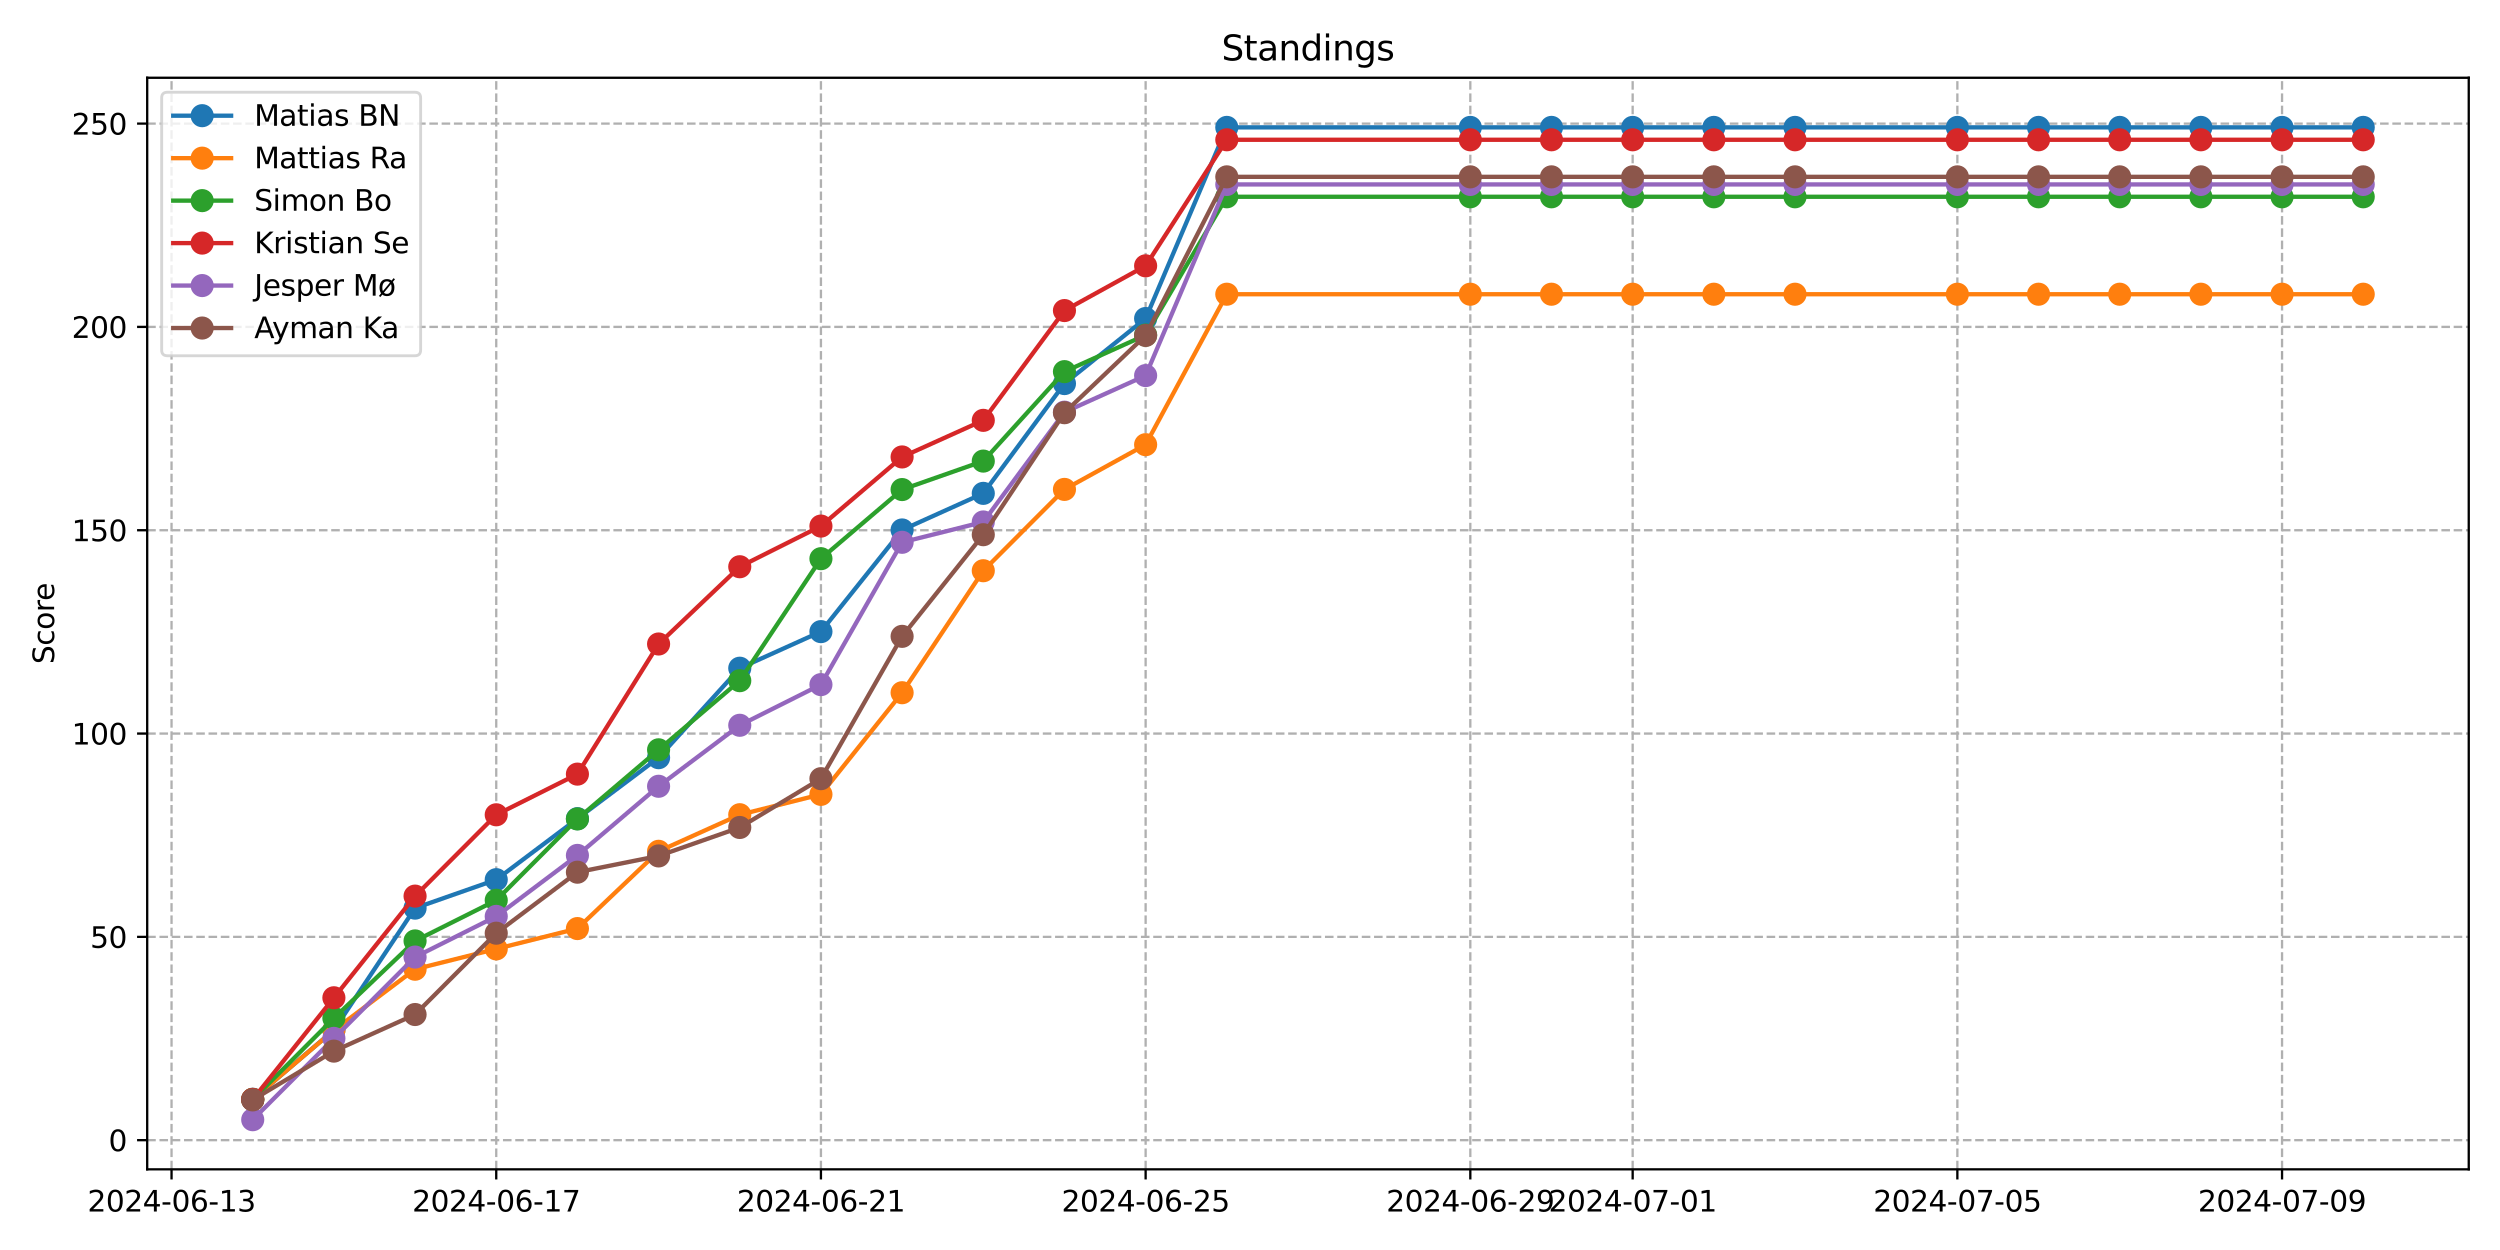 <?xml version="1.0" encoding="utf-8" standalone="no"?>
<!DOCTYPE svg PUBLIC "-//W3C//DTD SVG 1.1//EN"
  "http://www.w3.org/Graphics/SVG/1.1/DTD/svg11.dtd">
<svg xmlns:xlink="http://www.w3.org/1999/xlink" width="864pt" height="432pt" viewBox="0 0 864 432" xmlns="http://www.w3.org/2000/svg" version="1.1">
 <defs>
  <style type="text/css">*{stroke-linejoin: round; stroke-linecap: butt}</style>
 </defs>
 <g id="figure_1">
  <g id="patch_1">
   <path d="M 0 432 
L 864 432 
L 864 0 
L 0 0 
z
" style="fill: #ffffff"/>
  </g>
  <g id="axes_1">
   <g id="patch_2">
    <path d="M 50.87 404.12 
L 853.2 404.12 
L 853.2 26.88 
L 50.87 26.88 
z
" style="fill: #ffffff"/>
   </g>
   <g id="matplotlib.axis_1">
    <g id="xtick_1">
     <g id="line2d_1">
      <path d="M 59.286 404.12 
L 59.286 26.88 
" clip-path="url(#p49af941541)" style="fill: none; stroke-dasharray: 2.96,1.28; stroke-dashoffset: 0; stroke: #b0b0b0; stroke-width: 0.8"/>
     </g>
     <g id="line2d_2">
      <defs>
       <path id="m35f6211497" d="M 0 0 
L 0 3.5 
" style="stroke: #000000; stroke-width: 0.8"/>
      </defs>
      <g>
       <use xlink:href="#m35f6211497" x="59.286" y="404.12" style="stroke: #000000; stroke-width: 0.8"/>
      </g>
     </g>
     <g id="text_1">
      <!-- 2024-06-13 -->
      <g transform="translate(30.228 418.718) scale(0.1 -0.1)">
       <defs>
        <path id="DejaVuSans-32" d="M 1228 531 
L 3431 531 
L 3431 0 
L 469 0 
L 469 531 
Q 828 903 1448 1529 
Q 2069 2156 2228 2338 
Q 2531 2678 2651 2914 
Q 2772 3150 2772 3378 
Q 2772 3750 2511 3984 
Q 2250 4219 1831 4219 
Q 1534 4219 1204 4116 
Q 875 4013 500 3803 
L 500 4441 
Q 881 4594 1212 4672 
Q 1544 4750 1819 4750 
Q 2544 4750 2975 4387 
Q 3406 4025 3406 3419 
Q 3406 3131 3298 2873 
Q 3191 2616 2906 2266 
Q 2828 2175 2409 1742 
Q 1991 1309 1228 531 
z
" transform="scale(0.016)"/>
        <path id="DejaVuSans-30" d="M 2034 4250 
Q 1547 4250 1301 3770 
Q 1056 3291 1056 2328 
Q 1056 1369 1301 889 
Q 1547 409 2034 409 
Q 2525 409 2770 889 
Q 3016 1369 3016 2328 
Q 3016 3291 2770 3770 
Q 2525 4250 2034 4250 
z
M 2034 4750 
Q 2819 4750 3233 4129 
Q 3647 3509 3647 2328 
Q 3647 1150 3233 529 
Q 2819 -91 2034 -91 
Q 1250 -91 836 529 
Q 422 1150 422 2328 
Q 422 3509 836 4129 
Q 1250 4750 2034 4750 
z
" transform="scale(0.016)"/>
        <path id="DejaVuSans-34" d="M 2419 4116 
L 825 1625 
L 2419 1625 
L 2419 4116 
z
M 2253 4666 
L 3047 4666 
L 3047 1625 
L 3713 1625 
L 3713 1100 
L 3047 1100 
L 3047 0 
L 2419 0 
L 2419 1100 
L 313 1100 
L 313 1709 
L 2253 4666 
z
" transform="scale(0.016)"/>
        <path id="DejaVuSans-2d" d="M 313 2009 
L 1997 2009 
L 1997 1497 
L 313 1497 
L 313 2009 
z
" transform="scale(0.016)"/>
        <path id="DejaVuSans-36" d="M 2113 2584 
Q 1688 2584 1439 2293 
Q 1191 2003 1191 1497 
Q 1191 994 1439 701 
Q 1688 409 2113 409 
Q 2538 409 2786 701 
Q 3034 994 3034 1497 
Q 3034 2003 2786 2293 
Q 2538 2584 2113 2584 
z
M 3366 4563 
L 3366 3988 
Q 3128 4100 2886 4159 
Q 2644 4219 2406 4219 
Q 1781 4219 1451 3797 
Q 1122 3375 1075 2522 
Q 1259 2794 1537 2939 
Q 1816 3084 2150 3084 
Q 2853 3084 3261 2657 
Q 3669 2231 3669 1497 
Q 3669 778 3244 343 
Q 2819 -91 2113 -91 
Q 1303 -91 875 529 
Q 447 1150 447 2328 
Q 447 3434 972 4092 
Q 1497 4750 2381 4750 
Q 2619 4750 2861 4703 
Q 3103 4656 3366 4563 
z
" transform="scale(0.016)"/>
        <path id="DejaVuSans-31" d="M 794 531 
L 1825 531 
L 1825 4091 
L 703 3866 
L 703 4441 
L 1819 4666 
L 2450 4666 
L 2450 531 
L 3481 531 
L 3481 0 
L 794 0 
L 794 531 
z
" transform="scale(0.016)"/>
        <path id="DejaVuSans-33" d="M 2597 2516 
Q 3050 2419 3304 2112 
Q 3559 1806 3559 1356 
Q 3559 666 3084 287 
Q 2609 -91 1734 -91 
Q 1441 -91 1130 -33 
Q 819 25 488 141 
L 488 750 
Q 750 597 1062 519 
Q 1375 441 1716 441 
Q 2309 441 2620 675 
Q 2931 909 2931 1356 
Q 2931 1769 2642 2001 
Q 2353 2234 1838 2234 
L 1294 2234 
L 1294 2753 
L 1863 2753 
Q 2328 2753 2575 2939 
Q 2822 3125 2822 3475 
Q 2822 3834 2567 4026 
Q 2313 4219 1838 4219 
Q 1578 4219 1281 4162 
Q 984 4106 628 3988 
L 628 4550 
Q 988 4650 1302 4700 
Q 1616 4750 1894 4750 
Q 2613 4750 3031 4423 
Q 3450 4097 3450 3541 
Q 3450 3153 3228 2886 
Q 3006 2619 2597 2516 
z
" transform="scale(0.016)"/>
       </defs>
       <use xlink:href="#DejaVuSans-32"/>
       <use xlink:href="#DejaVuSans-30" x="63.623"/>
       <use xlink:href="#DejaVuSans-32" x="127.246"/>
       <use xlink:href="#DejaVuSans-34" x="190.869"/>
       <use xlink:href="#DejaVuSans-2d" x="254.492"/>
       <use xlink:href="#DejaVuSans-30" x="290.576"/>
       <use xlink:href="#DejaVuSans-36" x="354.199"/>
       <use xlink:href="#DejaVuSans-2d" x="417.822"/>
       <use xlink:href="#DejaVuSans-31" x="453.906"/>
       <use xlink:href="#DejaVuSans-33" x="517.529"/>
      </g>
     </g>
    </g>
    <g id="xtick_2">
     <g id="line2d_3">
      <path d="M 171.5 404.12 
L 171.5 26.88 
" clip-path="url(#p49af941541)" style="fill: none; stroke-dasharray: 2.96,1.28; stroke-dashoffset: 0; stroke: #b0b0b0; stroke-width: 0.8"/>
     </g>
     <g id="line2d_4">
      <g>
       <use xlink:href="#m35f6211497" x="171.5" y="404.12" style="stroke: #000000; stroke-width: 0.8"/>
      </g>
     </g>
     <g id="text_2">
      <!-- 2024-06-17 -->
      <g transform="translate(142.442 418.718) scale(0.1 -0.1)">
       <defs>
        <path id="DejaVuSans-37" d="M 525 4666 
L 3525 4666 
L 3525 4397 
L 1831 0 
L 1172 0 
L 2766 4134 
L 525 4134 
L 525 4666 
z
" transform="scale(0.016)"/>
       </defs>
       <use xlink:href="#DejaVuSans-32"/>
       <use xlink:href="#DejaVuSans-30" x="63.623"/>
       <use xlink:href="#DejaVuSans-32" x="127.246"/>
       <use xlink:href="#DejaVuSans-34" x="190.869"/>
       <use xlink:href="#DejaVuSans-2d" x="254.492"/>
       <use xlink:href="#DejaVuSans-30" x="290.576"/>
       <use xlink:href="#DejaVuSans-36" x="354.199"/>
       <use xlink:href="#DejaVuSans-2d" x="417.822"/>
       <use xlink:href="#DejaVuSans-31" x="453.906"/>
       <use xlink:href="#DejaVuSans-37" x="517.529"/>
      </g>
     </g>
    </g>
    <g id="xtick_3">
     <g id="line2d_5">
      <path d="M 283.714 404.12 
L 283.714 26.88 
" clip-path="url(#p49af941541)" style="fill: none; stroke-dasharray: 2.96,1.28; stroke-dashoffset: 0; stroke: #b0b0b0; stroke-width: 0.8"/>
     </g>
     <g id="line2d_6">
      <g>
       <use xlink:href="#m35f6211497" x="283.714" y="404.12" style="stroke: #000000; stroke-width: 0.8"/>
      </g>
     </g>
     <g id="text_3">
      <!-- 2024-06-21 -->
      <g transform="translate(254.656 418.718) scale(0.1 -0.1)">
       <use xlink:href="#DejaVuSans-32"/>
       <use xlink:href="#DejaVuSans-30" x="63.623"/>
       <use xlink:href="#DejaVuSans-32" x="127.246"/>
       <use xlink:href="#DejaVuSans-34" x="190.869"/>
       <use xlink:href="#DejaVuSans-2d" x="254.492"/>
       <use xlink:href="#DejaVuSans-30" x="290.576"/>
       <use xlink:href="#DejaVuSans-36" x="354.199"/>
       <use xlink:href="#DejaVuSans-2d" x="417.822"/>
       <use xlink:href="#DejaVuSans-32" x="453.906"/>
       <use xlink:href="#DejaVuSans-31" x="517.529"/>
      </g>
     </g>
    </g>
    <g id="xtick_4">
     <g id="line2d_7">
      <path d="M 395.928 404.12 
L 395.928 26.88 
" clip-path="url(#p49af941541)" style="fill: none; stroke-dasharray: 2.96,1.28; stroke-dashoffset: 0; stroke: #b0b0b0; stroke-width: 0.8"/>
     </g>
     <g id="line2d_8">
      <g>
       <use xlink:href="#m35f6211497" x="395.928" y="404.12" style="stroke: #000000; stroke-width: 0.8"/>
      </g>
     </g>
     <g id="text_4">
      <!-- 2024-06-25 -->
      <g transform="translate(366.87 418.718) scale(0.1 -0.1)">
       <defs>
        <path id="DejaVuSans-35" d="M 691 4666 
L 3169 4666 
L 3169 4134 
L 1269 4134 
L 1269 2991 
Q 1406 3038 1543 3061 
Q 1681 3084 1819 3084 
Q 2600 3084 3056 2656 
Q 3513 2228 3513 1497 
Q 3513 744 3044 326 
Q 2575 -91 1722 -91 
Q 1428 -91 1123 -41 
Q 819 9 494 109 
L 494 744 
Q 775 591 1075 516 
Q 1375 441 1709 441 
Q 2250 441 2565 725 
Q 2881 1009 2881 1497 
Q 2881 1984 2565 2268 
Q 2250 2553 1709 2553 
Q 1456 2553 1204 2497 
Q 953 2441 691 2322 
L 691 4666 
z
" transform="scale(0.016)"/>
       </defs>
       <use xlink:href="#DejaVuSans-32"/>
       <use xlink:href="#DejaVuSans-30" x="63.623"/>
       <use xlink:href="#DejaVuSans-32" x="127.246"/>
       <use xlink:href="#DejaVuSans-34" x="190.869"/>
       <use xlink:href="#DejaVuSans-2d" x="254.492"/>
       <use xlink:href="#DejaVuSans-30" x="290.576"/>
       <use xlink:href="#DejaVuSans-36" x="354.199"/>
       <use xlink:href="#DejaVuSans-2d" x="417.822"/>
       <use xlink:href="#DejaVuSans-32" x="453.906"/>
       <use xlink:href="#DejaVuSans-35" x="517.529"/>
      </g>
     </g>
    </g>
    <g id="xtick_5">
     <g id="line2d_9">
      <path d="M 508.142 404.12 
L 508.142 26.88 
" clip-path="url(#p49af941541)" style="fill: none; stroke-dasharray: 2.96,1.28; stroke-dashoffset: 0; stroke: #b0b0b0; stroke-width: 0.8"/>
     </g>
     <g id="line2d_10">
      <g>
       <use xlink:href="#m35f6211497" x="508.142" y="404.12" style="stroke: #000000; stroke-width: 0.8"/>
      </g>
     </g>
     <g id="text_5">
      <!-- 2024-06-29 -->
      <g transform="translate(479.084 418.718) scale(0.1 -0.1)">
       <defs>
        <path id="DejaVuSans-39" d="M 703 97 
L 703 672 
Q 941 559 1184 500 
Q 1428 441 1663 441 
Q 2288 441 2617 861 
Q 2947 1281 2994 2138 
Q 2813 1869 2534 1725 
Q 2256 1581 1919 1581 
Q 1219 1581 811 2004 
Q 403 2428 403 3163 
Q 403 3881 828 4315 
Q 1253 4750 1959 4750 
Q 2769 4750 3195 4129 
Q 3622 3509 3622 2328 
Q 3622 1225 3098 567 
Q 2575 -91 1691 -91 
Q 1453 -91 1209 -44 
Q 966 3 703 97 
z
M 1959 2075 
Q 2384 2075 2632 2365 
Q 2881 2656 2881 3163 
Q 2881 3666 2632 3958 
Q 2384 4250 1959 4250 
Q 1534 4250 1286 3958 
Q 1038 3666 1038 3163 
Q 1038 2656 1286 2365 
Q 1534 2075 1959 2075 
z
" transform="scale(0.016)"/>
       </defs>
       <use xlink:href="#DejaVuSans-32"/>
       <use xlink:href="#DejaVuSans-30" x="63.623"/>
       <use xlink:href="#DejaVuSans-32" x="127.246"/>
       <use xlink:href="#DejaVuSans-34" x="190.869"/>
       <use xlink:href="#DejaVuSans-2d" x="254.492"/>
       <use xlink:href="#DejaVuSans-30" x="290.576"/>
       <use xlink:href="#DejaVuSans-36" x="354.199"/>
       <use xlink:href="#DejaVuSans-2d" x="417.822"/>
       <use xlink:href="#DejaVuSans-32" x="453.906"/>
       <use xlink:href="#DejaVuSans-39" x="517.529"/>
      </g>
     </g>
    </g>
    <g id="xtick_6">
     <g id="line2d_11">
      <path d="M 564.249 404.12 
L 564.249 26.88 
" clip-path="url(#p49af941541)" style="fill: none; stroke-dasharray: 2.96,1.28; stroke-dashoffset: 0; stroke: #b0b0b0; stroke-width: 0.8"/>
     </g>
     <g id="line2d_12">
      <g>
       <use xlink:href="#m35f6211497" x="564.249" y="404.12" style="stroke: #000000; stroke-width: 0.8"/>
      </g>
     </g>
     <g id="text_6">
      <!-- 2024-07-01 -->
      <g transform="translate(535.191 418.718) scale(0.1 -0.1)">
       <use xlink:href="#DejaVuSans-32"/>
       <use xlink:href="#DejaVuSans-30" x="63.623"/>
       <use xlink:href="#DejaVuSans-32" x="127.246"/>
       <use xlink:href="#DejaVuSans-34" x="190.869"/>
       <use xlink:href="#DejaVuSans-2d" x="254.492"/>
       <use xlink:href="#DejaVuSans-30" x="290.576"/>
       <use xlink:href="#DejaVuSans-37" x="354.199"/>
       <use xlink:href="#DejaVuSans-2d" x="417.822"/>
       <use xlink:href="#DejaVuSans-30" x="453.906"/>
       <use xlink:href="#DejaVuSans-31" x="517.529"/>
      </g>
     </g>
    </g>
    <g id="xtick_7">
     <g id="line2d_13">
      <path d="M 676.463 404.12 
L 676.463 26.88 
" clip-path="url(#p49af941541)" style="fill: none; stroke-dasharray: 2.96,1.28; stroke-dashoffset: 0; stroke: #b0b0b0; stroke-width: 0.8"/>
     </g>
     <g id="line2d_14">
      <g>
       <use xlink:href="#m35f6211497" x="676.463" y="404.12" style="stroke: #000000; stroke-width: 0.8"/>
      </g>
     </g>
     <g id="text_7">
      <!-- 2024-07-05 -->
      <g transform="translate(647.405 418.718) scale(0.1 -0.1)">
       <use xlink:href="#DejaVuSans-32"/>
       <use xlink:href="#DejaVuSans-30" x="63.623"/>
       <use xlink:href="#DejaVuSans-32" x="127.246"/>
       <use xlink:href="#DejaVuSans-34" x="190.869"/>
       <use xlink:href="#DejaVuSans-2d" x="254.492"/>
       <use xlink:href="#DejaVuSans-30" x="290.576"/>
       <use xlink:href="#DejaVuSans-37" x="354.199"/>
       <use xlink:href="#DejaVuSans-2d" x="417.822"/>
       <use xlink:href="#DejaVuSans-30" x="453.906"/>
       <use xlink:href="#DejaVuSans-35" x="517.529"/>
      </g>
     </g>
    </g>
    <g id="xtick_8">
     <g id="line2d_15">
      <path d="M 788.677 404.12 
L 788.677 26.88 
" clip-path="url(#p49af941541)" style="fill: none; stroke-dasharray: 2.96,1.28; stroke-dashoffset: 0; stroke: #b0b0b0; stroke-width: 0.8"/>
     </g>
     <g id="line2d_16">
      <g>
       <use xlink:href="#m35f6211497" x="788.677" y="404.12" style="stroke: #000000; stroke-width: 0.8"/>
      </g>
     </g>
     <g id="text_8">
      <!-- 2024-07-09 -->
      <g transform="translate(759.619 418.718) scale(0.1 -0.1)">
       <use xlink:href="#DejaVuSans-32"/>
       <use xlink:href="#DejaVuSans-30" x="63.623"/>
       <use xlink:href="#DejaVuSans-32" x="127.246"/>
       <use xlink:href="#DejaVuSans-34" x="190.869"/>
       <use xlink:href="#DejaVuSans-2d" x="254.492"/>
       <use xlink:href="#DejaVuSans-30" x="290.576"/>
       <use xlink:href="#DejaVuSans-37" x="354.199"/>
       <use xlink:href="#DejaVuSans-2d" x="417.822"/>
       <use xlink:href="#DejaVuSans-30" x="453.906"/>
       <use xlink:href="#DejaVuSans-39" x="517.529"/>
      </g>
     </g>
    </g>
   </g>
   <g id="matplotlib.axis_2">
    <g id="ytick_1">
     <g id="line2d_17">
      <path d="M 50.87 394.046 
L 853.2 394.046 
" clip-path="url(#p49af941541)" style="fill: none; stroke-dasharray: 2.96,1.28; stroke-dashoffset: 0; stroke: #b0b0b0; stroke-width: 0.8"/>
     </g>
     <g id="line2d_18">
      <defs>
       <path id="m7983a3a8c8" d="M 0 0 
L -3.5 0 
" style="stroke: #000000; stroke-width: 0.8"/>
      </defs>
      <g>
       <use xlink:href="#m7983a3a8c8" x="50.87" y="394.046" style="stroke: #000000; stroke-width: 0.8"/>
      </g>
     </g>
     <g id="text_9">
      <!-- 0 -->
      <g transform="translate(37.508 397.846) scale(0.1 -0.1)">
       <use xlink:href="#DejaVuSans-30"/>
      </g>
     </g>
    </g>
    <g id="ytick_2">
     <g id="line2d_19">
      <path d="M 50.87 323.78 
L 853.2 323.78 
" clip-path="url(#p49af941541)" style="fill: none; stroke-dasharray: 2.96,1.28; stroke-dashoffset: 0; stroke: #b0b0b0; stroke-width: 0.8"/>
     </g>
     <g id="line2d_20">
      <g>
       <use xlink:href="#m7983a3a8c8" x="50.87" y="323.78" style="stroke: #000000; stroke-width: 0.8"/>
      </g>
     </g>
     <g id="text_10">
      <!-- 50 -->
      <g transform="translate(31.145 327.579) scale(0.1 -0.1)">
       <use xlink:href="#DejaVuSans-35"/>
       <use xlink:href="#DejaVuSans-30" x="63.623"/>
      </g>
     </g>
    </g>
    <g id="ytick_3">
     <g id="line2d_21">
      <path d="M 50.87 253.514 
L 853.2 253.514 
" clip-path="url(#p49af941541)" style="fill: none; stroke-dasharray: 2.96,1.28; stroke-dashoffset: 0; stroke: #b0b0b0; stroke-width: 0.8"/>
     </g>
     <g id="line2d_22">
      <g>
       <use xlink:href="#m7983a3a8c8" x="50.87" y="253.514" style="stroke: #000000; stroke-width: 0.8"/>
      </g>
     </g>
     <g id="text_11">
      <!-- 100 -->
      <g transform="translate(24.782 257.313) scale(0.1 -0.1)">
       <use xlink:href="#DejaVuSans-31"/>
       <use xlink:href="#DejaVuSans-30" x="63.623"/>
       <use xlink:href="#DejaVuSans-30" x="127.246"/>
      </g>
     </g>
    </g>
    <g id="ytick_4">
     <g id="line2d_23">
      <path d="M 50.87 183.248 
L 853.2 183.248 
" clip-path="url(#p49af941541)" style="fill: none; stroke-dasharray: 2.96,1.28; stroke-dashoffset: 0; stroke: #b0b0b0; stroke-width: 0.8"/>
     </g>
     <g id="line2d_24">
      <g>
       <use xlink:href="#m7983a3a8c8" x="50.87" y="183.248" style="stroke: #000000; stroke-width: 0.8"/>
      </g>
     </g>
     <g id="text_12">
      <!-- 150 -->
      <g transform="translate(24.782 187.047) scale(0.1 -0.1)">
       <use xlink:href="#DejaVuSans-31"/>
       <use xlink:href="#DejaVuSans-35" x="63.623"/>
       <use xlink:href="#DejaVuSans-30" x="127.246"/>
      </g>
     </g>
    </g>
    <g id="ytick_5">
     <g id="line2d_25">
      <path d="M 50.87 112.981 
L 853.2 112.981 
" clip-path="url(#p49af941541)" style="fill: none; stroke-dasharray: 2.96,1.28; stroke-dashoffset: 0; stroke: #b0b0b0; stroke-width: 0.8"/>
     </g>
     <g id="line2d_26">
      <g>
       <use xlink:href="#m7983a3a8c8" x="50.87" y="112.981" style="stroke: #000000; stroke-width: 0.8"/>
      </g>
     </g>
     <g id="text_13">
      <!-- 200 -->
      <g transform="translate(24.782 116.78) scale(0.1 -0.1)">
       <use xlink:href="#DejaVuSans-32"/>
       <use xlink:href="#DejaVuSans-30" x="63.623"/>
       <use xlink:href="#DejaVuSans-30" x="127.246"/>
      </g>
     </g>
    </g>
    <g id="ytick_6">
     <g id="line2d_27">
      <path d="M 50.87 42.715 
L 853.2 42.715 
" clip-path="url(#p49af941541)" style="fill: none; stroke-dasharray: 2.96,1.28; stroke-dashoffset: 0; stroke: #b0b0b0; stroke-width: 0.8"/>
     </g>
     <g id="line2d_28">
      <g>
       <use xlink:href="#m7983a3a8c8" x="50.87" y="42.715" style="stroke: #000000; stroke-width: 0.8"/>
      </g>
     </g>
     <g id="text_14">
      <!-- 250 -->
      <g transform="translate(24.782 46.514) scale(0.1 -0.1)">
       <use xlink:href="#DejaVuSans-32"/>
       <use xlink:href="#DejaVuSans-35" x="63.623"/>
       <use xlink:href="#DejaVuSans-30" x="127.246"/>
      </g>
     </g>
    </g>
    <g id="text_15">
     <!-- Score -->
     <g transform="translate(18.703 229.502) rotate(-90) scale(0.1 -0.1)">
      <defs>
       <path id="DejaVuSans-53" d="M 3425 4513 
L 3425 3897 
Q 3066 4069 2747 4153 
Q 2428 4238 2131 4238 
Q 1616 4238 1336 4038 
Q 1056 3838 1056 3469 
Q 1056 3159 1242 3001 
Q 1428 2844 1947 2747 
L 2328 2669 
Q 3034 2534 3370 2195 
Q 3706 1856 3706 1288 
Q 3706 609 3251 259 
Q 2797 -91 1919 -91 
Q 1588 -91 1214 -16 
Q 841 59 441 206 
L 441 856 
Q 825 641 1194 531 
Q 1563 422 1919 422 
Q 2459 422 2753 634 
Q 3047 847 3047 1241 
Q 3047 1584 2836 1778 
Q 2625 1972 2144 2069 
L 1759 2144 
Q 1053 2284 737 2584 
Q 422 2884 422 3419 
Q 422 4038 858 4394 
Q 1294 4750 2059 4750 
Q 2388 4750 2728 4690 
Q 3069 4631 3425 4513 
z
" transform="scale(0.016)"/>
       <path id="DejaVuSans-63" d="M 3122 3366 
L 3122 2828 
Q 2878 2963 2633 3030 
Q 2388 3097 2138 3097 
Q 1578 3097 1268 2742 
Q 959 2388 959 1747 
Q 959 1106 1268 751 
Q 1578 397 2138 397 
Q 2388 397 2633 464 
Q 2878 531 3122 666 
L 3122 134 
Q 2881 22 2623 -34 
Q 2366 -91 2075 -91 
Q 1284 -91 818 406 
Q 353 903 353 1747 
Q 353 2603 823 3093 
Q 1294 3584 2113 3584 
Q 2378 3584 2631 3529 
Q 2884 3475 3122 3366 
z
" transform="scale(0.016)"/>
       <path id="DejaVuSans-6f" d="M 1959 3097 
Q 1497 3097 1228 2736 
Q 959 2375 959 1747 
Q 959 1119 1226 758 
Q 1494 397 1959 397 
Q 2419 397 2687 759 
Q 2956 1122 2956 1747 
Q 2956 2369 2687 2733 
Q 2419 3097 1959 3097 
z
M 1959 3584 
Q 2709 3584 3137 3096 
Q 3566 2609 3566 1747 
Q 3566 888 3137 398 
Q 2709 -91 1959 -91 
Q 1206 -91 779 398 
Q 353 888 353 1747 
Q 353 2609 779 3096 
Q 1206 3584 1959 3584 
z
" transform="scale(0.016)"/>
       <path id="DejaVuSans-72" d="M 2631 2963 
Q 2534 3019 2420 3045 
Q 2306 3072 2169 3072 
Q 1681 3072 1420 2755 
Q 1159 2438 1159 1844 
L 1159 0 
L 581 0 
L 581 3500 
L 1159 3500 
L 1159 2956 
Q 1341 3275 1631 3429 
Q 1922 3584 2338 3584 
Q 2397 3584 2469 3576 
Q 2541 3569 2628 3553 
L 2631 2963 
z
" transform="scale(0.016)"/>
       <path id="DejaVuSans-65" d="M 3597 1894 
L 3597 1613 
L 953 1613 
Q 991 1019 1311 708 
Q 1631 397 2203 397 
Q 2534 397 2845 478 
Q 3156 559 3463 722 
L 3463 178 
Q 3153 47 2828 -22 
Q 2503 -91 2169 -91 
Q 1331 -91 842 396 
Q 353 884 353 1716 
Q 353 2575 817 3079 
Q 1281 3584 2069 3584 
Q 2775 3584 3186 3129 
Q 3597 2675 3597 1894 
z
M 3022 2063 
Q 3016 2534 2758 2815 
Q 2500 3097 2075 3097 
Q 1594 3097 1305 2825 
Q 1016 2553 972 2059 
L 3022 2063 
z
" transform="scale(0.016)"/>
      </defs>
      <use xlink:href="#DejaVuSans-53"/>
      <use xlink:href="#DejaVuSans-63" x="63.477"/>
      <use xlink:href="#DejaVuSans-6f" x="118.457"/>
      <use xlink:href="#DejaVuSans-72" x="179.639"/>
      <use xlink:href="#DejaVuSans-65" x="218.502"/>
     </g>
    </g>
   </g>
   <g id="line2d_29">
    <path d="M 87.34 379.9 
L 115.393 356.009 
L 143.447 313.85 
L 171.5 304.012 
L 199.554 282.933 
L 227.607 261.853 
L 255.661 230.936 
L 283.714 218.288 
L 311.768 183.154 
L 339.821 170.507 
L 367.875 132.563 
L 395.928 110.078 
L 423.982 44.027 
L 508.142 44.027 
L 536.195 44.027 
L 564.249 44.027 
L 592.302 44.027 
L 620.356 44.027 
L 676.463 44.027 
L 704.516 44.027 
L 732.57 44.027 
L 760.623 44.027 
L 788.677 44.027 
L 816.73 44.027 
" clip-path="url(#p49af941541)" style="fill: none; stroke: #1f77b4; stroke-width: 1.5; stroke-linecap: square"/>
    <defs>
     <path id="m345168d8bd" d="M 0 3.5 
C 0.928 3.5 1.819 3.131 2.475 2.475 
C 3.131 1.819 3.5 0.928 3.5 0 
C 3.5 -0.928 3.131 -1.819 2.475 -2.475 
C 1.819 -3.131 0.928 -3.5 0 -3.5 
C -0.928 -3.5 -1.819 -3.131 -2.475 -2.475 
C -3.131 -1.819 -3.5 -0.928 -3.5 0 
C -3.5 0.928 -3.131 1.819 -2.475 2.475 
C -1.819 3.131 -0.928 3.5 0 3.5 
z
" style="stroke: #1f77b4"/>
    </defs>
    <g clip-path="url(#p49af941541)">
     <use xlink:href="#m345168d8bd" x="87.34" y="379.9" style="fill: #1f77b4; stroke: #1f77b4"/>
     <use xlink:href="#m345168d8bd" x="115.393" y="356.009" style="fill: #1f77b4; stroke: #1f77b4"/>
     <use xlink:href="#m345168d8bd" x="143.447" y="313.85" style="fill: #1f77b4; stroke: #1f77b4"/>
     <use xlink:href="#m345168d8bd" x="171.5" y="304.012" style="fill: #1f77b4; stroke: #1f77b4"/>
     <use xlink:href="#m345168d8bd" x="199.554" y="282.933" style="fill: #1f77b4; stroke: #1f77b4"/>
     <use xlink:href="#m345168d8bd" x="227.607" y="261.853" style="fill: #1f77b4; stroke: #1f77b4"/>
     <use xlink:href="#m345168d8bd" x="255.661" y="230.936" style="fill: #1f77b4; stroke: #1f77b4"/>
     <use xlink:href="#m345168d8bd" x="283.714" y="218.288" style="fill: #1f77b4; stroke: #1f77b4"/>
     <use xlink:href="#m345168d8bd" x="311.768" y="183.154" style="fill: #1f77b4; stroke: #1f77b4"/>
     <use xlink:href="#m345168d8bd" x="339.821" y="170.507" style="fill: #1f77b4; stroke: #1f77b4"/>
     <use xlink:href="#m345168d8bd" x="367.875" y="132.563" style="fill: #1f77b4; stroke: #1f77b4"/>
     <use xlink:href="#m345168d8bd" x="395.928" y="110.078" style="fill: #1f77b4; stroke: #1f77b4"/>
     <use xlink:href="#m345168d8bd" x="423.982" y="44.027" style="fill: #1f77b4; stroke: #1f77b4"/>
     <use xlink:href="#m345168d8bd" x="508.142" y="44.027" style="fill: #1f77b4; stroke: #1f77b4"/>
     <use xlink:href="#m345168d8bd" x="536.195" y="44.027" style="fill: #1f77b4; stroke: #1f77b4"/>
     <use xlink:href="#m345168d8bd" x="564.249" y="44.027" style="fill: #1f77b4; stroke: #1f77b4"/>
     <use xlink:href="#m345168d8bd" x="592.302" y="44.027" style="fill: #1f77b4; stroke: #1f77b4"/>
     <use xlink:href="#m345168d8bd" x="620.356" y="44.027" style="fill: #1f77b4; stroke: #1f77b4"/>
     <use xlink:href="#m345168d8bd" x="676.463" y="44.027" style="fill: #1f77b4; stroke: #1f77b4"/>
     <use xlink:href="#m345168d8bd" x="704.516" y="44.027" style="fill: #1f77b4; stroke: #1f77b4"/>
     <use xlink:href="#m345168d8bd" x="732.57" y="44.027" style="fill: #1f77b4; stroke: #1f77b4"/>
     <use xlink:href="#m345168d8bd" x="760.623" y="44.027" style="fill: #1f77b4; stroke: #1f77b4"/>
     <use xlink:href="#m345168d8bd" x="788.677" y="44.027" style="fill: #1f77b4; stroke: #1f77b4"/>
     <use xlink:href="#m345168d8bd" x="816.73" y="44.027" style="fill: #1f77b4; stroke: #1f77b4"/>
    </g>
   </g>
   <g id="line2d_30">
    <path d="M 87.34 379.936 
L 115.393 356.046 
L 143.447 334.966 
L 171.5 327.939 
L 199.554 320.913 
L 227.607 294.211 
L 255.661 281.564 
L 283.714 274.537 
L 311.768 239.404 
L 339.821 197.244 
L 367.875 169.138 
L 395.928 153.679 
L 423.982 101.682 
L 508.142 101.682 
L 536.195 101.682 
L 564.249 101.682 
L 592.302 101.682 
L 620.356 101.682 
L 676.463 101.682 
L 704.516 101.682 
L 732.57 101.682 
L 760.623 101.682 
L 788.677 101.682 
L 816.73 101.682 
" clip-path="url(#p49af941541)" style="fill: none; stroke: #ff7f0e; stroke-width: 1.5; stroke-linecap: square"/>
    <defs>
     <path id="m1c07a39e6e" d="M 0 3.5 
C 0.928 3.5 1.819 3.131 2.475 2.475 
C 3.131 1.819 3.5 0.928 3.5 0 
C 3.5 -0.928 3.131 -1.819 2.475 -2.475 
C 1.819 -3.131 0.928 -3.5 0 -3.5 
C -0.928 -3.5 -1.819 -3.131 -2.475 -2.475 
C -3.131 -1.819 -3.5 -0.928 -3.5 0 
C -3.5 0.928 -3.131 1.819 -2.475 2.475 
C -1.819 3.131 -0.928 3.5 0 3.5 
z
" style="stroke: #ff7f0e"/>
    </defs>
    <g clip-path="url(#p49af941541)">
     <use xlink:href="#m1c07a39e6e" x="87.34" y="379.936" style="fill: #ff7f0e; stroke: #ff7f0e"/>
     <use xlink:href="#m1c07a39e6e" x="115.393" y="356.046" style="fill: #ff7f0e; stroke: #ff7f0e"/>
     <use xlink:href="#m1c07a39e6e" x="143.447" y="334.966" style="fill: #ff7f0e; stroke: #ff7f0e"/>
     <use xlink:href="#m1c07a39e6e" x="171.5" y="327.939" style="fill: #ff7f0e; stroke: #ff7f0e"/>
     <use xlink:href="#m1c07a39e6e" x="199.554" y="320.913" style="fill: #ff7f0e; stroke: #ff7f0e"/>
     <use xlink:href="#m1c07a39e6e" x="227.607" y="294.211" style="fill: #ff7f0e; stroke: #ff7f0e"/>
     <use xlink:href="#m1c07a39e6e" x="255.661" y="281.564" style="fill: #ff7f0e; stroke: #ff7f0e"/>
     <use xlink:href="#m1c07a39e6e" x="283.714" y="274.537" style="fill: #ff7f0e; stroke: #ff7f0e"/>
     <use xlink:href="#m1c07a39e6e" x="311.768" y="239.404" style="fill: #ff7f0e; stroke: #ff7f0e"/>
     <use xlink:href="#m1c07a39e6e" x="339.821" y="197.244" style="fill: #ff7f0e; stroke: #ff7f0e"/>
     <use xlink:href="#m1c07a39e6e" x="367.875" y="169.138" style="fill: #ff7f0e; stroke: #ff7f0e"/>
     <use xlink:href="#m1c07a39e6e" x="395.928" y="153.679" style="fill: #ff7f0e; stroke: #ff7f0e"/>
     <use xlink:href="#m1c07a39e6e" x="423.982" y="101.682" style="fill: #ff7f0e; stroke: #ff7f0e"/>
     <use xlink:href="#m1c07a39e6e" x="508.142" y="101.682" style="fill: #ff7f0e; stroke: #ff7f0e"/>
     <use xlink:href="#m1c07a39e6e" x="536.195" y="101.682" style="fill: #ff7f0e; stroke: #ff7f0e"/>
     <use xlink:href="#m1c07a39e6e" x="564.249" y="101.682" style="fill: #ff7f0e; stroke: #ff7f0e"/>
     <use xlink:href="#m1c07a39e6e" x="592.302" y="101.682" style="fill: #ff7f0e; stroke: #ff7f0e"/>
     <use xlink:href="#m1c07a39e6e" x="620.356" y="101.682" style="fill: #ff7f0e; stroke: #ff7f0e"/>
     <use xlink:href="#m1c07a39e6e" x="676.463" y="101.682" style="fill: #ff7f0e; stroke: #ff7f0e"/>
     <use xlink:href="#m1c07a39e6e" x="704.516" y="101.682" style="fill: #ff7f0e; stroke: #ff7f0e"/>
     <use xlink:href="#m1c07a39e6e" x="732.57" y="101.682" style="fill: #ff7f0e; stroke: #ff7f0e"/>
     <use xlink:href="#m1c07a39e6e" x="760.623" y="101.682" style="fill: #ff7f0e; stroke: #ff7f0e"/>
     <use xlink:href="#m1c07a39e6e" x="788.677" y="101.682" style="fill: #ff7f0e; stroke: #ff7f0e"/>
     <use xlink:href="#m1c07a39e6e" x="816.73" y="101.682" style="fill: #ff7f0e; stroke: #ff7f0e"/>
    </g>
   </g>
   <g id="line2d_31">
    <path d="M 87.34 379.991 
L 115.393 351.885 
L 143.447 325.184 
L 171.5 311.13 
L 199.554 283.024 
L 227.607 259.133 
L 255.661 235.243 
L 283.714 193.083 
L 311.768 169.192 
L 339.821 159.355 
L 367.875 128.438 
L 395.928 115.79 
L 423.982 68.009 
L 508.142 68.009 
L 536.195 68.009 
L 564.249 68.009 
L 592.302 68.009 
L 620.356 68.009 
L 676.463 68.009 
L 704.516 68.009 
L 732.57 68.009 
L 760.623 68.009 
L 788.677 68.009 
L 816.73 68.009 
" clip-path="url(#p49af941541)" style="fill: none; stroke: #2ca02c; stroke-width: 1.5; stroke-linecap: square"/>
    <defs>
     <path id="m89c75f0b1d" d="M 0 3.5 
C 0.928 3.5 1.819 3.131 2.475 2.475 
C 3.131 1.819 3.5 0.928 3.5 0 
C 3.5 -0.928 3.131 -1.819 2.475 -2.475 
C 1.819 -3.131 0.928 -3.5 0 -3.5 
C -0.928 -3.5 -1.819 -3.131 -2.475 -2.475 
C -3.131 -1.819 -3.5 -0.928 -3.5 0 
C -3.5 0.928 -3.131 1.819 -2.475 2.475 
C -1.819 3.131 -0.928 3.5 0 3.5 
z
" style="stroke: #2ca02c"/>
    </defs>
    <g clip-path="url(#p49af941541)">
     <use xlink:href="#m89c75f0b1d" x="87.34" y="379.991" style="fill: #2ca02c; stroke: #2ca02c"/>
     <use xlink:href="#m89c75f0b1d" x="115.393" y="351.885" style="fill: #2ca02c; stroke: #2ca02c"/>
     <use xlink:href="#m89c75f0b1d" x="143.447" y="325.184" style="fill: #2ca02c; stroke: #2ca02c"/>
     <use xlink:href="#m89c75f0b1d" x="171.5" y="311.13" style="fill: #2ca02c; stroke: #2ca02c"/>
     <use xlink:href="#m89c75f0b1d" x="199.554" y="283.024" style="fill: #2ca02c; stroke: #2ca02c"/>
     <use xlink:href="#m89c75f0b1d" x="227.607" y="259.133" style="fill: #2ca02c; stroke: #2ca02c"/>
     <use xlink:href="#m89c75f0b1d" x="255.661" y="235.243" style="fill: #2ca02c; stroke: #2ca02c"/>
     <use xlink:href="#m89c75f0b1d" x="283.714" y="193.083" style="fill: #2ca02c; stroke: #2ca02c"/>
     <use xlink:href="#m89c75f0b1d" x="311.768" y="169.192" style="fill: #2ca02c; stroke: #2ca02c"/>
     <use xlink:href="#m89c75f0b1d" x="339.821" y="159.355" style="fill: #2ca02c; stroke: #2ca02c"/>
     <use xlink:href="#m89c75f0b1d" x="367.875" y="128.438" style="fill: #2ca02c; stroke: #2ca02c"/>
     <use xlink:href="#m89c75f0b1d" x="395.928" y="115.79" style="fill: #2ca02c; stroke: #2ca02c"/>
     <use xlink:href="#m89c75f0b1d" x="423.982" y="68.009" style="fill: #2ca02c; stroke: #2ca02c"/>
     <use xlink:href="#m89c75f0b1d" x="508.142" y="68.009" style="fill: #2ca02c; stroke: #2ca02c"/>
     <use xlink:href="#m89c75f0b1d" x="536.195" y="68.009" style="fill: #2ca02c; stroke: #2ca02c"/>
     <use xlink:href="#m89c75f0b1d" x="564.249" y="68.009" style="fill: #2ca02c; stroke: #2ca02c"/>
     <use xlink:href="#m89c75f0b1d" x="592.302" y="68.009" style="fill: #2ca02c; stroke: #2ca02c"/>
     <use xlink:href="#m89c75f0b1d" x="620.356" y="68.009" style="fill: #2ca02c; stroke: #2ca02c"/>
     <use xlink:href="#m89c75f0b1d" x="676.463" y="68.009" style="fill: #2ca02c; stroke: #2ca02c"/>
     <use xlink:href="#m89c75f0b1d" x="704.516" y="68.009" style="fill: #2ca02c; stroke: #2ca02c"/>
     <use xlink:href="#m89c75f0b1d" x="732.57" y="68.009" style="fill: #2ca02c; stroke: #2ca02c"/>
     <use xlink:href="#m89c75f0b1d" x="760.623" y="68.009" style="fill: #2ca02c; stroke: #2ca02c"/>
     <use xlink:href="#m89c75f0b1d" x="788.677" y="68.009" style="fill: #2ca02c; stroke: #2ca02c"/>
     <use xlink:href="#m89c75f0b1d" x="816.73" y="68.009" style="fill: #2ca02c; stroke: #2ca02c"/>
    </g>
   </g>
   <g id="line2d_32">
    <path d="M 87.34 379.963 
L 115.393 344.83 
L 143.447 309.697 
L 171.5 281.59 
L 199.554 267.537 
L 227.607 222.566 
L 255.661 195.865 
L 283.714 181.812 
L 311.768 157.921 
L 339.821 145.274 
L 367.875 107.33 
L 395.928 91.871 
L 423.982 48.306 
L 508.142 48.306 
L 536.195 48.306 
L 564.249 48.306 
L 592.302 48.306 
L 620.356 48.306 
L 676.463 48.306 
L 704.516 48.306 
L 732.57 48.306 
L 760.623 48.306 
L 788.677 48.306 
L 816.73 48.306 
" clip-path="url(#p49af941541)" style="fill: none; stroke: #d62728; stroke-width: 1.5; stroke-linecap: square"/>
    <defs>
     <path id="mc57d67308b" d="M 0 3.5 
C 0.928 3.5 1.819 3.131 2.475 2.475 
C 3.131 1.819 3.5 0.928 3.5 0 
C 3.5 -0.928 3.131 -1.819 2.475 -2.475 
C 1.819 -3.131 0.928 -3.5 0 -3.5 
C -0.928 -3.5 -1.819 -3.131 -2.475 -2.475 
C -3.131 -1.819 -3.5 -0.928 -3.5 0 
C -3.5 0.928 -3.131 1.819 -2.475 2.475 
C -1.819 3.131 -0.928 3.5 0 3.5 
z
" style="stroke: #d62728"/>
    </defs>
    <g clip-path="url(#p49af941541)">
     <use xlink:href="#mc57d67308b" x="87.34" y="379.963" style="fill: #d62728; stroke: #d62728"/>
     <use xlink:href="#mc57d67308b" x="115.393" y="344.83" style="fill: #d62728; stroke: #d62728"/>
     <use xlink:href="#mc57d67308b" x="143.447" y="309.697" style="fill: #d62728; stroke: #d62728"/>
     <use xlink:href="#mc57d67308b" x="171.5" y="281.59" style="fill: #d62728; stroke: #d62728"/>
     <use xlink:href="#mc57d67308b" x="199.554" y="267.537" style="fill: #d62728; stroke: #d62728"/>
     <use xlink:href="#mc57d67308b" x="227.607" y="222.566" style="fill: #d62728; stroke: #d62728"/>
     <use xlink:href="#mc57d67308b" x="255.661" y="195.865" style="fill: #d62728; stroke: #d62728"/>
     <use xlink:href="#mc57d67308b" x="283.714" y="181.812" style="fill: #d62728; stroke: #d62728"/>
     <use xlink:href="#mc57d67308b" x="311.768" y="157.921" style="fill: #d62728; stroke: #d62728"/>
     <use xlink:href="#mc57d67308b" x="339.821" y="145.274" style="fill: #d62728; stroke: #d62728"/>
     <use xlink:href="#mc57d67308b" x="367.875" y="107.33" style="fill: #d62728; stroke: #d62728"/>
     <use xlink:href="#mc57d67308b" x="395.928" y="91.871" style="fill: #d62728; stroke: #d62728"/>
     <use xlink:href="#mc57d67308b" x="423.982" y="48.306" style="fill: #d62728; stroke: #d62728"/>
     <use xlink:href="#mc57d67308b" x="508.142" y="48.306" style="fill: #d62728; stroke: #d62728"/>
     <use xlink:href="#mc57d67308b" x="536.195" y="48.306" style="fill: #d62728; stroke: #d62728"/>
     <use xlink:href="#mc57d67308b" x="564.249" y="48.306" style="fill: #d62728; stroke: #d62728"/>
     <use xlink:href="#mc57d67308b" x="592.302" y="48.306" style="fill: #d62728; stroke: #d62728"/>
     <use xlink:href="#mc57d67308b" x="620.356" y="48.306" style="fill: #d62728; stroke: #d62728"/>
     <use xlink:href="#mc57d67308b" x="676.463" y="48.306" style="fill: #d62728; stroke: #d62728"/>
     <use xlink:href="#mc57d67308b" x="704.516" y="48.306" style="fill: #d62728; stroke: #d62728"/>
     <use xlink:href="#mc57d67308b" x="732.57" y="48.306" style="fill: #d62728; stroke: #d62728"/>
     <use xlink:href="#mc57d67308b" x="760.623" y="48.306" style="fill: #d62728; stroke: #d62728"/>
     <use xlink:href="#mc57d67308b" x="788.677" y="48.306" style="fill: #d62728; stroke: #d62728"/>
     <use xlink:href="#mc57d67308b" x="816.73" y="48.306" style="fill: #d62728; stroke: #d62728"/>
    </g>
   </g>
   <g id="line2d_33">
    <path d="M 87.34 386.973 
L 115.393 358.866 
L 143.447 330.76 
L 171.5 316.706 
L 199.554 295.627 
L 227.607 271.736 
L 255.661 250.656 
L 283.714 236.603 
L 311.768 187.417 
L 339.821 180.39 
L 367.875 142.446 
L 395.928 129.798 
L 423.982 63.748 
L 508.142 63.748 
L 536.195 63.748 
L 564.249 63.748 
L 592.302 63.748 
L 620.356 63.748 
L 676.463 63.748 
L 704.516 63.748 
L 732.57 63.748 
L 760.623 63.748 
L 788.677 63.748 
L 816.73 63.748 
" clip-path="url(#p49af941541)" style="fill: none; stroke: #9467bd; stroke-width: 1.5; stroke-linecap: square"/>
    <defs>
     <path id="mfa92f01a02" d="M 0 3.5 
C 0.928 3.5 1.819 3.131 2.475 2.475 
C 3.131 1.819 3.5 0.928 3.5 0 
C 3.5 -0.928 3.131 -1.819 2.475 -2.475 
C 1.819 -3.131 0.928 -3.5 0 -3.5 
C -0.928 -3.5 -1.819 -3.131 -2.475 -2.475 
C -3.131 -1.819 -3.5 -0.928 -3.5 0 
C -3.5 0.928 -3.131 1.819 -2.475 2.475 
C -1.819 3.131 -0.928 3.5 0 3.5 
z
" style="stroke: #9467bd"/>
    </defs>
    <g clip-path="url(#p49af941541)">
     <use xlink:href="#mfa92f01a02" x="87.34" y="386.973" style="fill: #9467bd; stroke: #9467bd"/>
     <use xlink:href="#mfa92f01a02" x="115.393" y="358.866" style="fill: #9467bd; stroke: #9467bd"/>
     <use xlink:href="#mfa92f01a02" x="143.447" y="330.76" style="fill: #9467bd; stroke: #9467bd"/>
     <use xlink:href="#mfa92f01a02" x="171.5" y="316.706" style="fill: #9467bd; stroke: #9467bd"/>
     <use xlink:href="#mfa92f01a02" x="199.554" y="295.627" style="fill: #9467bd; stroke: #9467bd"/>
     <use xlink:href="#mfa92f01a02" x="227.607" y="271.736" style="fill: #9467bd; stroke: #9467bd"/>
     <use xlink:href="#mfa92f01a02" x="255.661" y="250.656" style="fill: #9467bd; stroke: #9467bd"/>
     <use xlink:href="#mfa92f01a02" x="283.714" y="236.603" style="fill: #9467bd; stroke: #9467bd"/>
     <use xlink:href="#mfa92f01a02" x="311.768" y="187.417" style="fill: #9467bd; stroke: #9467bd"/>
     <use xlink:href="#mfa92f01a02" x="339.821" y="180.39" style="fill: #9467bd; stroke: #9467bd"/>
     <use xlink:href="#mfa92f01a02" x="367.875" y="142.446" style="fill: #9467bd; stroke: #9467bd"/>
     <use xlink:href="#mfa92f01a02" x="395.928" y="129.798" style="fill: #9467bd; stroke: #9467bd"/>
     <use xlink:href="#mfa92f01a02" x="423.982" y="63.748" style="fill: #9467bd; stroke: #9467bd"/>
     <use xlink:href="#mfa92f01a02" x="508.142" y="63.748" style="fill: #9467bd; stroke: #9467bd"/>
     <use xlink:href="#mfa92f01a02" x="536.195" y="63.748" style="fill: #9467bd; stroke: #9467bd"/>
     <use xlink:href="#mfa92f01a02" x="564.249" y="63.748" style="fill: #9467bd; stroke: #9467bd"/>
     <use xlink:href="#mfa92f01a02" x="592.302" y="63.748" style="fill: #9467bd; stroke: #9467bd"/>
     <use xlink:href="#mfa92f01a02" x="620.356" y="63.748" style="fill: #9467bd; stroke: #9467bd"/>
     <use xlink:href="#mfa92f01a02" x="676.463" y="63.748" style="fill: #9467bd; stroke: #9467bd"/>
     <use xlink:href="#mfa92f01a02" x="704.516" y="63.748" style="fill: #9467bd; stroke: #9467bd"/>
     <use xlink:href="#mfa92f01a02" x="732.57" y="63.748" style="fill: #9467bd; stroke: #9467bd"/>
     <use xlink:href="#mfa92f01a02" x="760.623" y="63.748" style="fill: #9467bd; stroke: #9467bd"/>
     <use xlink:href="#mfa92f01a02" x="788.677" y="63.748" style="fill: #9467bd; stroke: #9467bd"/>
     <use xlink:href="#mfa92f01a02" x="816.73" y="63.748" style="fill: #9467bd; stroke: #9467bd"/>
    </g>
   </g>
   <g id="line2d_34">
    <path d="M 87.34 380.131 
L 115.393 363.267 
L 143.447 350.619 
L 171.5 322.512 
L 199.554 301.433 
L 227.607 295.811 
L 255.661 285.974 
L 283.714 269.11 
L 311.768 219.924 
L 339.821 184.791 
L 367.875 142.631 
L 395.928 115.93 
L 423.982 61.122 
L 508.142 61.122 
L 536.195 61.122 
L 564.249 61.122 
L 592.302 61.122 
L 620.356 61.122 
L 676.463 61.122 
L 704.516 61.122 
L 732.57 61.122 
L 760.623 61.122 
L 788.677 61.122 
L 816.73 61.122 
" clip-path="url(#p49af941541)" style="fill: none; stroke: #8c564b; stroke-width: 1.5; stroke-linecap: square"/>
    <defs>
     <path id="m7ed6473ed9" d="M 0 3.5 
C 0.928 3.5 1.819 3.131 2.475 2.475 
C 3.131 1.819 3.5 0.928 3.5 0 
C 3.5 -0.928 3.131 -1.819 2.475 -2.475 
C 1.819 -3.131 0.928 -3.5 0 -3.5 
C -0.928 -3.5 -1.819 -3.131 -2.475 -2.475 
C -3.131 -1.819 -3.5 -0.928 -3.5 0 
C -3.5 0.928 -3.131 1.819 -2.475 2.475 
C -1.819 3.131 -0.928 3.5 0 3.5 
z
" style="stroke: #8c564b"/>
    </defs>
    <g clip-path="url(#p49af941541)">
     <use xlink:href="#m7ed6473ed9" x="87.34" y="380.131" style="fill: #8c564b; stroke: #8c564b"/>
     <use xlink:href="#m7ed6473ed9" x="115.393" y="363.267" style="fill: #8c564b; stroke: #8c564b"/>
     <use xlink:href="#m7ed6473ed9" x="143.447" y="350.619" style="fill: #8c564b; stroke: #8c564b"/>
     <use xlink:href="#m7ed6473ed9" x="171.5" y="322.512" style="fill: #8c564b; stroke: #8c564b"/>
     <use xlink:href="#m7ed6473ed9" x="199.554" y="301.433" style="fill: #8c564b; stroke: #8c564b"/>
     <use xlink:href="#m7ed6473ed9" x="227.607" y="295.811" style="fill: #8c564b; stroke: #8c564b"/>
     <use xlink:href="#m7ed6473ed9" x="255.661" y="285.974" style="fill: #8c564b; stroke: #8c564b"/>
     <use xlink:href="#m7ed6473ed9" x="283.714" y="269.11" style="fill: #8c564b; stroke: #8c564b"/>
     <use xlink:href="#m7ed6473ed9" x="311.768" y="219.924" style="fill: #8c564b; stroke: #8c564b"/>
     <use xlink:href="#m7ed6473ed9" x="339.821" y="184.791" style="fill: #8c564b; stroke: #8c564b"/>
     <use xlink:href="#m7ed6473ed9" x="367.875" y="142.631" style="fill: #8c564b; stroke: #8c564b"/>
     <use xlink:href="#m7ed6473ed9" x="395.928" y="115.93" style="fill: #8c564b; stroke: #8c564b"/>
     <use xlink:href="#m7ed6473ed9" x="423.982" y="61.122" style="fill: #8c564b; stroke: #8c564b"/>
     <use xlink:href="#m7ed6473ed9" x="508.142" y="61.122" style="fill: #8c564b; stroke: #8c564b"/>
     <use xlink:href="#m7ed6473ed9" x="536.195" y="61.122" style="fill: #8c564b; stroke: #8c564b"/>
     <use xlink:href="#m7ed6473ed9" x="564.249" y="61.122" style="fill: #8c564b; stroke: #8c564b"/>
     <use xlink:href="#m7ed6473ed9" x="592.302" y="61.122" style="fill: #8c564b; stroke: #8c564b"/>
     <use xlink:href="#m7ed6473ed9" x="620.356" y="61.122" style="fill: #8c564b; stroke: #8c564b"/>
     <use xlink:href="#m7ed6473ed9" x="676.463" y="61.122" style="fill: #8c564b; stroke: #8c564b"/>
     <use xlink:href="#m7ed6473ed9" x="704.516" y="61.122" style="fill: #8c564b; stroke: #8c564b"/>
     <use xlink:href="#m7ed6473ed9" x="732.57" y="61.122" style="fill: #8c564b; stroke: #8c564b"/>
     <use xlink:href="#m7ed6473ed9" x="760.623" y="61.122" style="fill: #8c564b; stroke: #8c564b"/>
     <use xlink:href="#m7ed6473ed9" x="788.677" y="61.122" style="fill: #8c564b; stroke: #8c564b"/>
     <use xlink:href="#m7ed6473ed9" x="816.73" y="61.122" style="fill: #8c564b; stroke: #8c564b"/>
    </g>
   </g>
   <g id="patch_3">
    <path d="M 50.87 404.12 
L 50.87 26.88 
" style="fill: none; stroke: #000000; stroke-width: 0.8; stroke-linejoin: miter; stroke-linecap: square"/>
   </g>
   <g id="patch_4">
    <path d="M 853.2 404.12 
L 853.2 26.88 
" style="fill: none; stroke: #000000; stroke-width: 0.8; stroke-linejoin: miter; stroke-linecap: square"/>
   </g>
   <g id="patch_5">
    <path d="M 50.87 404.12 
L 853.2 404.12 
" style="fill: none; stroke: #000000; stroke-width: 0.8; stroke-linejoin: miter; stroke-linecap: square"/>
   </g>
   <g id="patch_6">
    <path d="M 50.87 26.88 
L 853.2 26.88 
" style="fill: none; stroke: #000000; stroke-width: 0.8; stroke-linejoin: miter; stroke-linecap: square"/>
   </g>
   <g id="text_16">
    <!-- Standings -->
    <g transform="translate(422.181 20.88) scale(0.12 -0.12)">
     <defs>
      <path id="DejaVuSans-74" d="M 1172 4494 
L 1172 3500 
L 2356 3500 
L 2356 3053 
L 1172 3053 
L 1172 1153 
Q 1172 725 1289 603 
Q 1406 481 1766 481 
L 2356 481 
L 2356 0 
L 1766 0 
Q 1100 0 847 248 
Q 594 497 594 1153 
L 594 3053 
L 172 3053 
L 172 3500 
L 594 3500 
L 594 4494 
L 1172 4494 
z
" transform="scale(0.016)"/>
      <path id="DejaVuSans-61" d="M 2194 1759 
Q 1497 1759 1228 1600 
Q 959 1441 959 1056 
Q 959 750 1161 570 
Q 1363 391 1709 391 
Q 2188 391 2477 730 
Q 2766 1069 2766 1631 
L 2766 1759 
L 2194 1759 
z
M 3341 1997 
L 3341 0 
L 2766 0 
L 2766 531 
Q 2569 213 2275 61 
Q 1981 -91 1556 -91 
Q 1019 -91 701 211 
Q 384 513 384 1019 
Q 384 1609 779 1909 
Q 1175 2209 1959 2209 
L 2766 2209 
L 2766 2266 
Q 2766 2663 2505 2880 
Q 2244 3097 1772 3097 
Q 1472 3097 1187 3025 
Q 903 2953 641 2809 
L 641 3341 
Q 956 3463 1253 3523 
Q 1550 3584 1831 3584 
Q 2591 3584 2966 3190 
Q 3341 2797 3341 1997 
z
" transform="scale(0.016)"/>
      <path id="DejaVuSans-6e" d="M 3513 2113 
L 3513 0 
L 2938 0 
L 2938 2094 
Q 2938 2591 2744 2837 
Q 2550 3084 2163 3084 
Q 1697 3084 1428 2787 
Q 1159 2491 1159 1978 
L 1159 0 
L 581 0 
L 581 3500 
L 1159 3500 
L 1159 2956 
Q 1366 3272 1645 3428 
Q 1925 3584 2291 3584 
Q 2894 3584 3203 3211 
Q 3513 2838 3513 2113 
z
" transform="scale(0.016)"/>
      <path id="DejaVuSans-64" d="M 2906 2969 
L 2906 4863 
L 3481 4863 
L 3481 0 
L 2906 0 
L 2906 525 
Q 2725 213 2448 61 
Q 2172 -91 1784 -91 
Q 1150 -91 751 415 
Q 353 922 353 1747 
Q 353 2572 751 3078 
Q 1150 3584 1784 3584 
Q 2172 3584 2448 3432 
Q 2725 3281 2906 2969 
z
M 947 1747 
Q 947 1113 1208 752 
Q 1469 391 1925 391 
Q 2381 391 2643 752 
Q 2906 1113 2906 1747 
Q 2906 2381 2643 2742 
Q 2381 3103 1925 3103 
Q 1469 3103 1208 2742 
Q 947 2381 947 1747 
z
" transform="scale(0.016)"/>
      <path id="DejaVuSans-69" d="M 603 3500 
L 1178 3500 
L 1178 0 
L 603 0 
L 603 3500 
z
M 603 4863 
L 1178 4863 
L 1178 4134 
L 603 4134 
L 603 4863 
z
" transform="scale(0.016)"/>
      <path id="DejaVuSans-67" d="M 2906 1791 
Q 2906 2416 2648 2759 
Q 2391 3103 1925 3103 
Q 1463 3103 1205 2759 
Q 947 2416 947 1791 
Q 947 1169 1205 825 
Q 1463 481 1925 481 
Q 2391 481 2648 825 
Q 2906 1169 2906 1791 
z
M 3481 434 
Q 3481 -459 3084 -895 
Q 2688 -1331 1869 -1331 
Q 1566 -1331 1297 -1286 
Q 1028 -1241 775 -1147 
L 775 -588 
Q 1028 -725 1275 -790 
Q 1522 -856 1778 -856 
Q 2344 -856 2625 -561 
Q 2906 -266 2906 331 
L 2906 616 
Q 2728 306 2450 153 
Q 2172 0 1784 0 
Q 1141 0 747 490 
Q 353 981 353 1791 
Q 353 2603 747 3093 
Q 1141 3584 1784 3584 
Q 2172 3584 2450 3431 
Q 2728 3278 2906 2969 
L 2906 3500 
L 3481 3500 
L 3481 434 
z
" transform="scale(0.016)"/>
      <path id="DejaVuSans-73" d="M 2834 3397 
L 2834 2853 
Q 2591 2978 2328 3040 
Q 2066 3103 1784 3103 
Q 1356 3103 1142 2972 
Q 928 2841 928 2578 
Q 928 2378 1081 2264 
Q 1234 2150 1697 2047 
L 1894 2003 
Q 2506 1872 2764 1633 
Q 3022 1394 3022 966 
Q 3022 478 2636 193 
Q 2250 -91 1575 -91 
Q 1294 -91 989 -36 
Q 684 19 347 128 
L 347 722 
Q 666 556 975 473 
Q 1284 391 1588 391 
Q 1994 391 2212 530 
Q 2431 669 2431 922 
Q 2431 1156 2273 1281 
Q 2116 1406 1581 1522 
L 1381 1569 
Q 847 1681 609 1914 
Q 372 2147 372 2553 
Q 372 3047 722 3315 
Q 1072 3584 1716 3584 
Q 2034 3584 2315 3537 
Q 2597 3491 2834 3397 
z
" transform="scale(0.016)"/>
     </defs>
     <use xlink:href="#DejaVuSans-53"/>
     <use xlink:href="#DejaVuSans-74" x="63.477"/>
     <use xlink:href="#DejaVuSans-61" x="102.686"/>
     <use xlink:href="#DejaVuSans-6e" x="163.965"/>
     <use xlink:href="#DejaVuSans-64" x="227.344"/>
     <use xlink:href="#DejaVuSans-69" x="290.82"/>
     <use xlink:href="#DejaVuSans-6e" x="318.604"/>
     <use xlink:href="#DejaVuSans-67" x="381.982"/>
     <use xlink:href="#DejaVuSans-73" x="445.459"/>
    </g>
   </g>
   <g id="legend_1">
    <g id="patch_7">
     <path d="M 57.87 122.949 
L 143.37 122.949 
Q 145.37 122.949 145.37 120.949 
L 145.37 33.88 
Q 145.37 31.88 143.37 31.88 
L 57.87 31.88 
Q 55.87 31.88 55.87 33.88 
L 55.87 120.949 
Q 55.87 122.949 57.87 122.949 
z
" style="fill: #ffffff; opacity: 0.8; stroke: #cccccc; stroke-linejoin: miter"/>
    </g>
    <g id="line2d_35">
     <path d="M 59.87 39.978 
L 69.87 39.978 
L 79.87 39.978 
" style="fill: none; stroke: #1f77b4; stroke-width: 1.5; stroke-linecap: square"/>
     <g>
      <use xlink:href="#m345168d8bd" x="69.87" y="39.978" style="fill: #1f77b4; stroke: #1f77b4"/>
     </g>
    </g>
    <g id="text_17">
     <!-- Matias BN -->
     <g transform="translate(87.87 43.478) scale(0.1 -0.1)">
      <defs>
       <path id="DejaVuSans-4d" d="M 628 4666 
L 1569 4666 
L 2759 1491 
L 3956 4666 
L 4897 4666 
L 4897 0 
L 4281 0 
L 4281 4097 
L 3078 897 
L 2444 897 
L 1241 4097 
L 1241 0 
L 628 0 
L 628 4666 
z
" transform="scale(0.016)"/>
       <path id="DejaVuSans-20" transform="scale(0.016)"/>
       <path id="DejaVuSans-42" d="M 1259 2228 
L 1259 519 
L 2272 519 
Q 2781 519 3026 730 
Q 3272 941 3272 1375 
Q 3272 1813 3026 2020 
Q 2781 2228 2272 2228 
L 1259 2228 
z
M 1259 4147 
L 1259 2741 
L 2194 2741 
Q 2656 2741 2882 2914 
Q 3109 3088 3109 3444 
Q 3109 3797 2882 3972 
Q 2656 4147 2194 4147 
L 1259 4147 
z
M 628 4666 
L 2241 4666 
Q 2963 4666 3353 4366 
Q 3744 4066 3744 3513 
Q 3744 3084 3544 2831 
Q 3344 2578 2956 2516 
Q 3422 2416 3680 2098 
Q 3938 1781 3938 1306 
Q 3938 681 3513 340 
Q 3088 0 2303 0 
L 628 0 
L 628 4666 
z
" transform="scale(0.016)"/>
       <path id="DejaVuSans-4e" d="M 628 4666 
L 1478 4666 
L 3547 763 
L 3547 4666 
L 4159 4666 
L 4159 0 
L 3309 0 
L 1241 3903 
L 1241 0 
L 628 0 
L 628 4666 
z
" transform="scale(0.016)"/>
      </defs>
      <use xlink:href="#DejaVuSans-4d"/>
      <use xlink:href="#DejaVuSans-61" x="86.279"/>
      <use xlink:href="#DejaVuSans-74" x="147.559"/>
      <use xlink:href="#DejaVuSans-69" x="186.768"/>
      <use xlink:href="#DejaVuSans-61" x="214.551"/>
      <use xlink:href="#DejaVuSans-73" x="275.83"/>
      <use xlink:href="#DejaVuSans-20" x="327.93"/>
      <use xlink:href="#DejaVuSans-42" x="359.717"/>
      <use xlink:href="#DejaVuSans-4e" x="428.32"/>
     </g>
    </g>
    <g id="line2d_36">
     <path d="M 59.87 54.657 
L 69.87 54.657 
L 79.87 54.657 
" style="fill: none; stroke: #ff7f0e; stroke-width: 1.5; stroke-linecap: square"/>
     <g>
      <use xlink:href="#m1c07a39e6e" x="69.87" y="54.657" style="fill: #ff7f0e; stroke: #ff7f0e"/>
     </g>
    </g>
    <g id="text_18">
     <!-- Mattias Ra -->
     <g transform="translate(87.87 58.157) scale(0.1 -0.1)">
      <defs>
       <path id="DejaVuSans-52" d="M 2841 2188 
Q 3044 2119 3236 1894 
Q 3428 1669 3622 1275 
L 4263 0 
L 3584 0 
L 2988 1197 
Q 2756 1666 2539 1819 
Q 2322 1972 1947 1972 
L 1259 1972 
L 1259 0 
L 628 0 
L 628 4666 
L 2053 4666 
Q 2853 4666 3247 4331 
Q 3641 3997 3641 3322 
Q 3641 2881 3436 2590 
Q 3231 2300 2841 2188 
z
M 1259 4147 
L 1259 2491 
L 2053 2491 
Q 2509 2491 2742 2702 
Q 2975 2913 2975 3322 
Q 2975 3731 2742 3939 
Q 2509 4147 2053 4147 
L 1259 4147 
z
" transform="scale(0.016)"/>
      </defs>
      <use xlink:href="#DejaVuSans-4d"/>
      <use xlink:href="#DejaVuSans-61" x="86.279"/>
      <use xlink:href="#DejaVuSans-74" x="147.559"/>
      <use xlink:href="#DejaVuSans-74" x="186.768"/>
      <use xlink:href="#DejaVuSans-69" x="225.977"/>
      <use xlink:href="#DejaVuSans-61" x="253.76"/>
      <use xlink:href="#DejaVuSans-73" x="315.039"/>
      <use xlink:href="#DejaVuSans-20" x="367.139"/>
      <use xlink:href="#DejaVuSans-52" x="398.926"/>
      <use xlink:href="#DejaVuSans-61" x="466.158"/>
     </g>
    </g>
    <g id="line2d_37">
     <path d="M 59.87 69.335 
L 69.87 69.335 
L 79.87 69.335 
" style="fill: none; stroke: #2ca02c; stroke-width: 1.5; stroke-linecap: square"/>
     <g>
      <use xlink:href="#m89c75f0b1d" x="69.87" y="69.335" style="fill: #2ca02c; stroke: #2ca02c"/>
     </g>
    </g>
    <g id="text_19">
     <!-- Simon Bo -->
     <g transform="translate(87.87 72.835) scale(0.1 -0.1)">
      <defs>
       <path id="DejaVuSans-6d" d="M 3328 2828 
Q 3544 3216 3844 3400 
Q 4144 3584 4550 3584 
Q 5097 3584 5394 3201 
Q 5691 2819 5691 2113 
L 5691 0 
L 5113 0 
L 5113 2094 
Q 5113 2597 4934 2840 
Q 4756 3084 4391 3084 
Q 3944 3084 3684 2787 
Q 3425 2491 3425 1978 
L 3425 0 
L 2847 0 
L 2847 2094 
Q 2847 2600 2669 2842 
Q 2491 3084 2119 3084 
Q 1678 3084 1418 2786 
Q 1159 2488 1159 1978 
L 1159 0 
L 581 0 
L 581 3500 
L 1159 3500 
L 1159 2956 
Q 1356 3278 1631 3431 
Q 1906 3584 2284 3584 
Q 2666 3584 2933 3390 
Q 3200 3197 3328 2828 
z
" transform="scale(0.016)"/>
      </defs>
      <use xlink:href="#DejaVuSans-53"/>
      <use xlink:href="#DejaVuSans-69" x="63.477"/>
      <use xlink:href="#DejaVuSans-6d" x="91.26"/>
      <use xlink:href="#DejaVuSans-6f" x="188.672"/>
      <use xlink:href="#DejaVuSans-6e" x="249.854"/>
      <use xlink:href="#DejaVuSans-20" x="313.232"/>
      <use xlink:href="#DejaVuSans-42" x="345.02"/>
      <use xlink:href="#DejaVuSans-6f" x="413.623"/>
     </g>
    </g>
    <g id="line2d_38">
     <path d="M 59.87 84.013 
L 69.87 84.013 
L 79.87 84.013 
" style="fill: none; stroke: #d62728; stroke-width: 1.5; stroke-linecap: square"/>
     <g>
      <use xlink:href="#mc57d67308b" x="69.87" y="84.013" style="fill: #d62728; stroke: #d62728"/>
     </g>
    </g>
    <g id="text_20">
     <!-- Kristian Se -->
     <g transform="translate(87.87 87.513) scale(0.1 -0.1)">
      <defs>
       <path id="DejaVuSans-4b" d="M 628 4666 
L 1259 4666 
L 1259 2694 
L 3353 4666 
L 4166 4666 
L 1850 2491 
L 4331 0 
L 3500 0 
L 1259 2247 
L 1259 0 
L 628 0 
L 628 4666 
z
" transform="scale(0.016)"/>
      </defs>
      <use xlink:href="#DejaVuSans-4b"/>
      <use xlink:href="#DejaVuSans-72" x="65.576"/>
      <use xlink:href="#DejaVuSans-69" x="106.689"/>
      <use xlink:href="#DejaVuSans-73" x="134.473"/>
      <use xlink:href="#DejaVuSans-74" x="186.572"/>
      <use xlink:href="#DejaVuSans-69" x="225.781"/>
      <use xlink:href="#DejaVuSans-61" x="253.564"/>
      <use xlink:href="#DejaVuSans-6e" x="314.844"/>
      <use xlink:href="#DejaVuSans-20" x="378.223"/>
      <use xlink:href="#DejaVuSans-53" x="410.01"/>
      <use xlink:href="#DejaVuSans-65" x="473.486"/>
     </g>
    </g>
    <g id="line2d_39">
     <path d="M 59.87 98.691 
L 69.87 98.691 
L 79.87 98.691 
" style="fill: none; stroke: #9467bd; stroke-width: 1.5; stroke-linecap: square"/>
     <g>
      <use xlink:href="#mfa92f01a02" x="69.87" y="98.691" style="fill: #9467bd; stroke: #9467bd"/>
     </g>
    </g>
    <g id="text_21">
     <!-- Jesper Mø -->
     <g transform="translate(87.87 102.191) scale(0.1 -0.1)">
      <defs>
       <path id="DejaVuSans-4a" d="M 628 4666 
L 1259 4666 
L 1259 325 
Q 1259 -519 939 -900 
Q 619 -1281 -91 -1281 
L -331 -1281 
L -331 -750 
L -134 -750 
Q 284 -750 456 -515 
Q 628 -281 628 325 
L 628 4666 
z
" transform="scale(0.016)"/>
       <path id="DejaVuSans-70" d="M 1159 525 
L 1159 -1331 
L 581 -1331 
L 581 3500 
L 1159 3500 
L 1159 2969 
Q 1341 3281 1617 3432 
Q 1894 3584 2278 3584 
Q 2916 3584 3314 3078 
Q 3713 2572 3713 1747 
Q 3713 922 3314 415 
Q 2916 -91 2278 -91 
Q 1894 -91 1617 61 
Q 1341 213 1159 525 
z
M 3116 1747 
Q 3116 2381 2855 2742 
Q 2594 3103 2138 3103 
Q 1681 3103 1420 2742 
Q 1159 2381 1159 1747 
Q 1159 1113 1420 752 
Q 1681 391 2138 391 
Q 2594 391 2855 752 
Q 3116 1113 3116 1747 
z
" transform="scale(0.016)"/>
       <path id="DejaVuSans-f8" d="M 2828 2503 
L 1306 653 
Q 1434 522 1595 459 
Q 1756 397 1959 397 
Q 2419 397 2687 759 
Q 2956 1122 2956 1747 
Q 2956 1994 2925 2176 
Q 2894 2359 2828 2503 
z
M 2606 2841 
Q 2475 2969 2314 3033 
Q 2153 3097 1959 3097 
Q 1488 3097 1223 2730 
Q 959 2363 959 1703 
Q 959 1478 989 1306 
Q 1019 1134 1081 991 
L 2606 2841 
z
M 691 519 
Q 522 759 437 1067 
Q 353 1375 353 1747 
Q 353 2609 779 3096 
Q 1206 3584 1959 3584 
Q 2250 3584 2498 3504 
Q 2747 3425 2956 3263 
L 3391 3788 
L 3688 3541 
L 3231 2981 
Q 3397 2741 3481 2431 
Q 3566 2122 3566 1747 
Q 3566 888 3137 398 
Q 2709 -91 1959 -91 
Q 1659 -91 1407 -9 
Q 1156 72 959 231 
L 525 -294 
L 225 -50 
L 691 519 
z
" transform="scale(0.016)"/>
      </defs>
      <use xlink:href="#DejaVuSans-4a"/>
      <use xlink:href="#DejaVuSans-65" x="29.492"/>
      <use xlink:href="#DejaVuSans-73" x="91.016"/>
      <use xlink:href="#DejaVuSans-70" x="143.115"/>
      <use xlink:href="#DejaVuSans-65" x="206.592"/>
      <use xlink:href="#DejaVuSans-72" x="268.115"/>
      <use xlink:href="#DejaVuSans-20" x="309.229"/>
      <use xlink:href="#DejaVuSans-4d" x="341.016"/>
      <use xlink:href="#DejaVuSans-f8" x="427.295"/>
     </g>
    </g>
    <g id="line2d_40">
     <path d="M 59.87 113.369 
L 69.87 113.369 
L 79.87 113.369 
" style="fill: none; stroke: #8c564b; stroke-width: 1.5; stroke-linecap: square"/>
     <g>
      <use xlink:href="#m7ed6473ed9" x="69.87" y="113.369" style="fill: #8c564b; stroke: #8c564b"/>
     </g>
    </g>
    <g id="text_22">
     <!-- Ayman Ka -->
     <g transform="translate(87.87 116.869) scale(0.1 -0.1)">
      <defs>
       <path id="DejaVuSans-41" d="M 2188 4044 
L 1331 1722 
L 3047 1722 
L 2188 4044 
z
M 1831 4666 
L 2547 4666 
L 4325 0 
L 3669 0 
L 3244 1197 
L 1141 1197 
L 716 0 
L 50 0 
L 1831 4666 
z
" transform="scale(0.016)"/>
       <path id="DejaVuSans-79" d="M 2059 -325 
Q 1816 -950 1584 -1140 
Q 1353 -1331 966 -1331 
L 506 -1331 
L 506 -850 
L 844 -850 
Q 1081 -850 1212 -737 
Q 1344 -625 1503 -206 
L 1606 56 
L 191 3500 
L 800 3500 
L 1894 763 
L 2988 3500 
L 3597 3500 
L 2059 -325 
z
" transform="scale(0.016)"/>
      </defs>
      <use xlink:href="#DejaVuSans-41"/>
      <use xlink:href="#DejaVuSans-79" x="61.658"/>
      <use xlink:href="#DejaVuSans-6d" x="120.838"/>
      <use xlink:href="#DejaVuSans-61" x="218.25"/>
      <use xlink:href="#DejaVuSans-6e" x="279.529"/>
      <use xlink:href="#DejaVuSans-20" x="342.908"/>
      <use xlink:href="#DejaVuSans-4b" x="374.695"/>
      <use xlink:href="#DejaVuSans-61" x="438.521"/>
     </g>
    </g>
   </g>
  </g>
 </g>
 <defs>
  <clipPath id="p49af941541">
   <rect x="50.87" y="26.88" width="802.33" height="377.24"/>
  </clipPath>
 </defs>
</svg>
